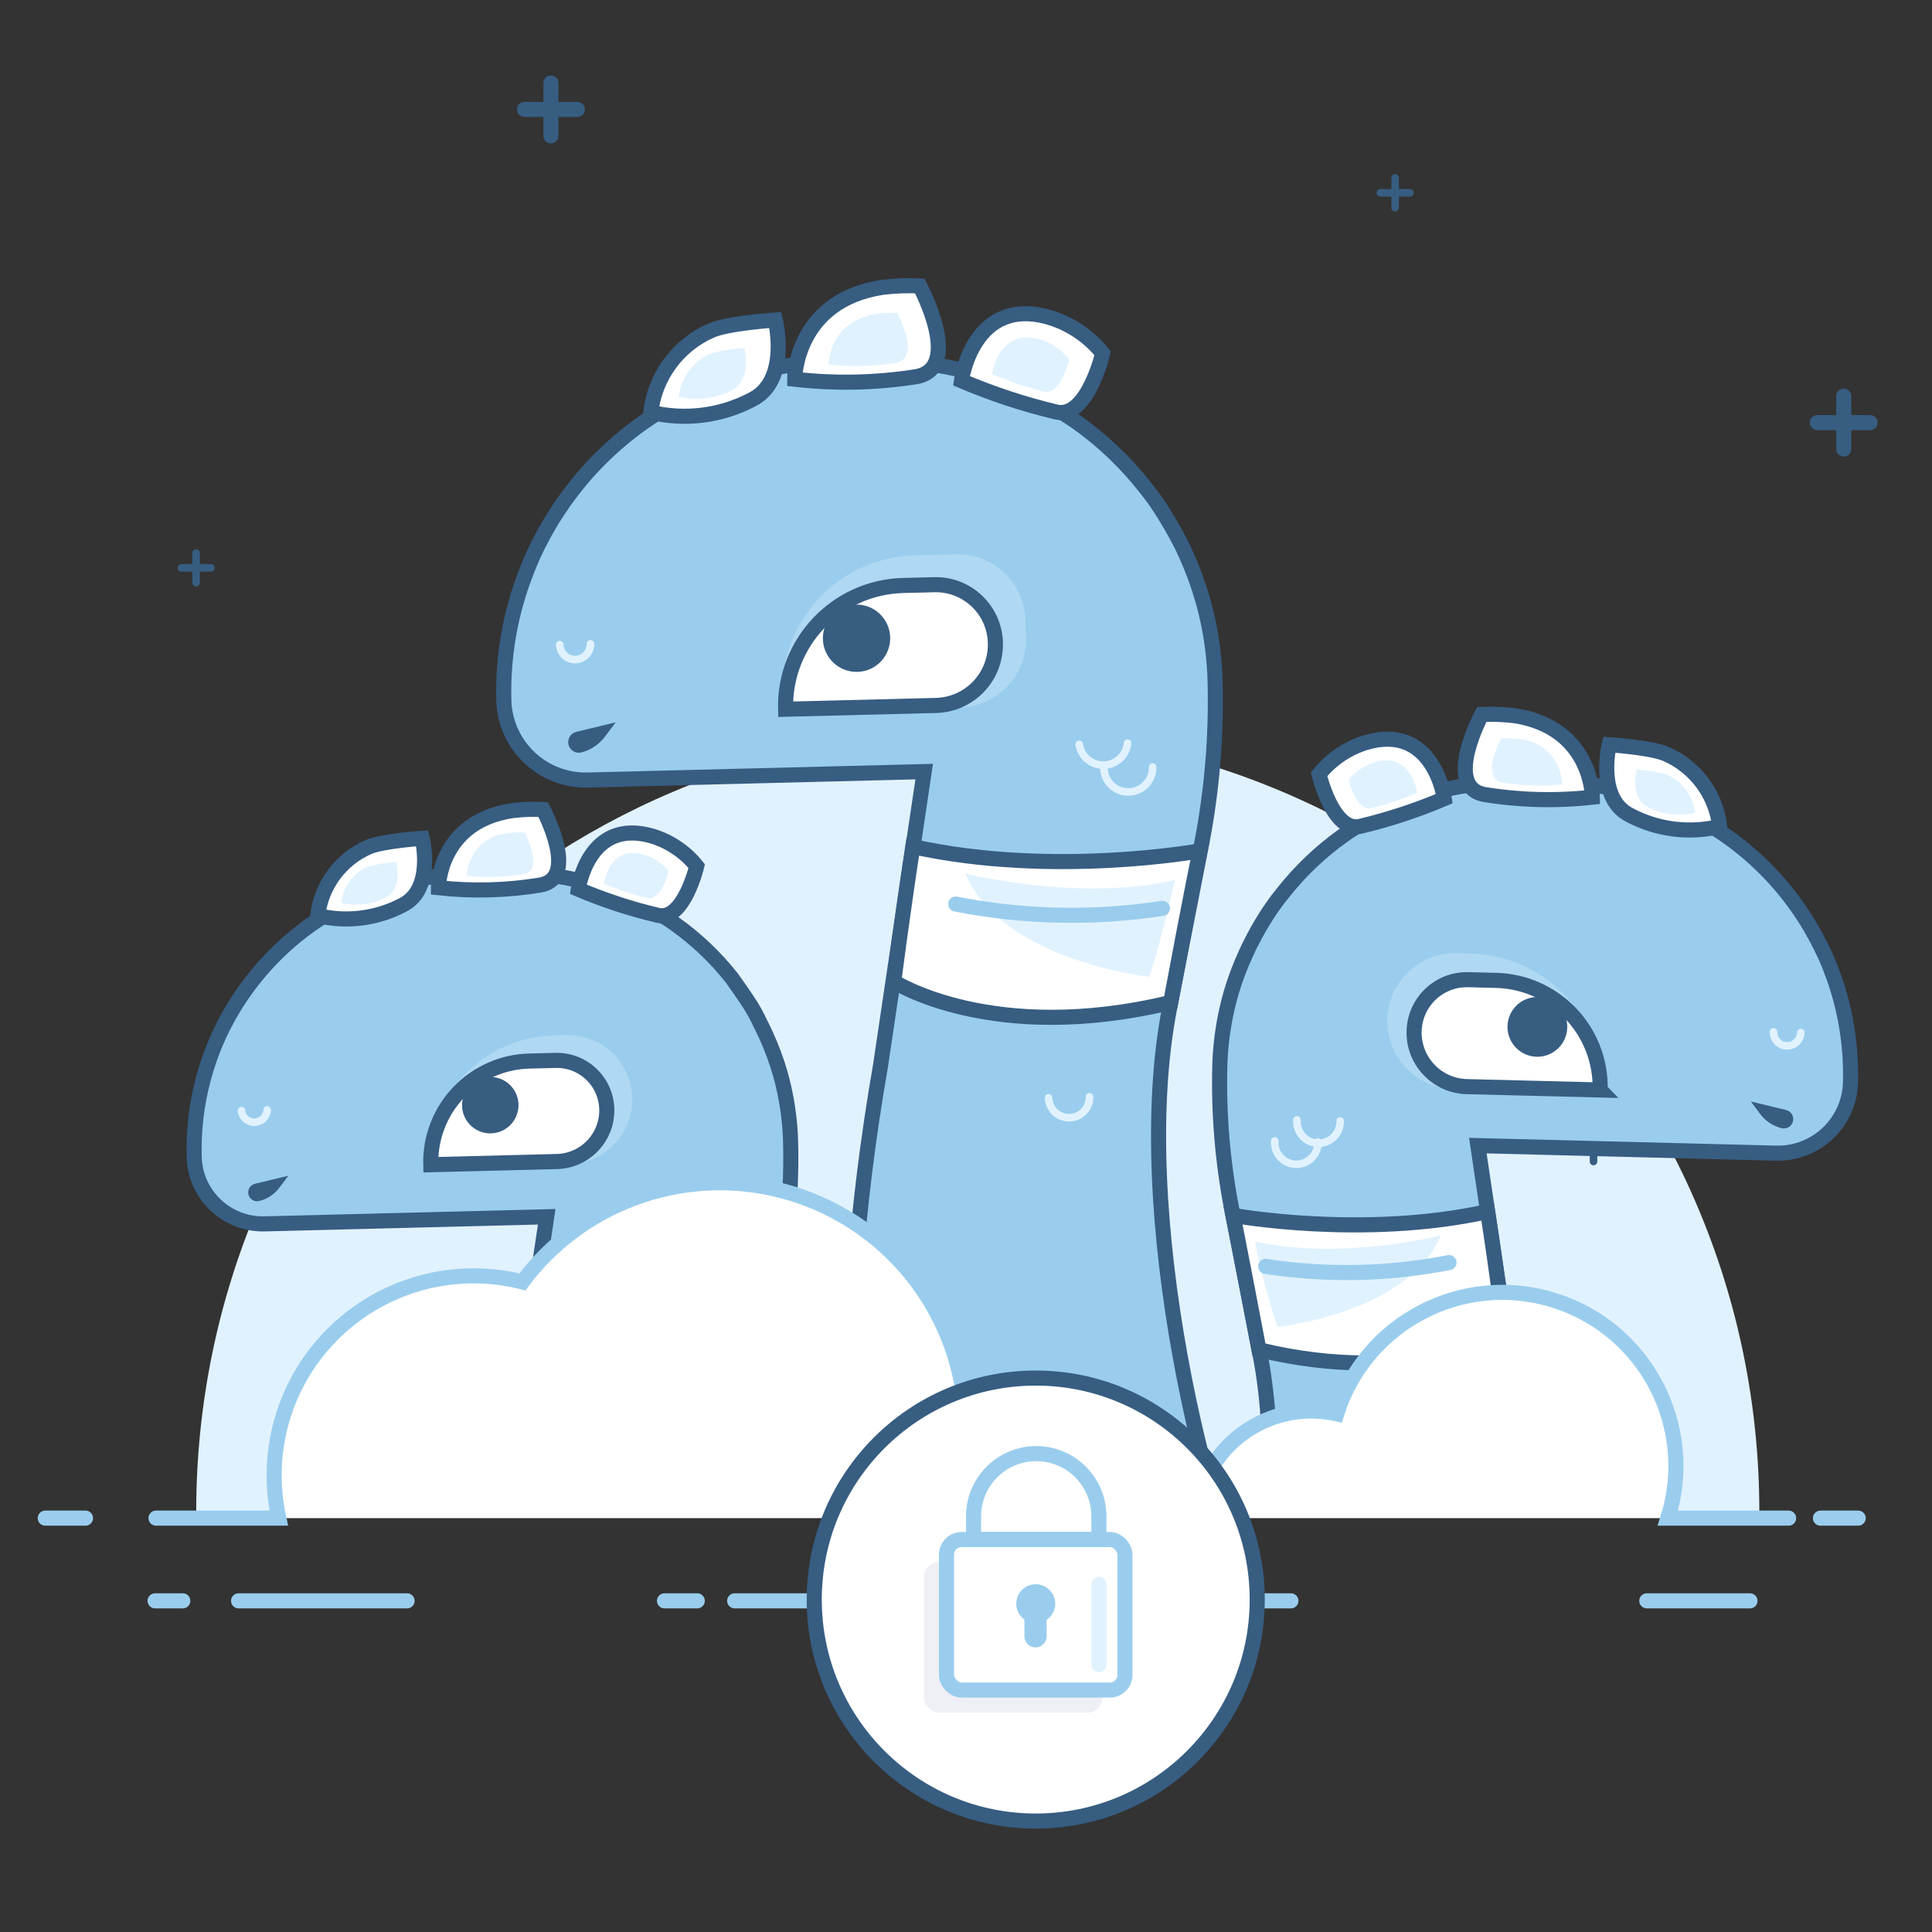 <svg xmlns="http://www.w3.org/2000/svg" xmlns:xlink="http://www.w3.org/1999/xlink" width="256" height="256" version="1.1" viewBox="0 0 256 256"><rect x="0" y="0" width="256" height="256" fill="#333333" stroke="none"/><title>illustration-user-groups</title><desc>Created with Sketch.</desc><defs><rect id="path-1" width="230" height="164" x="0" y="0"/></defs><g id="256x256" fill="none" fill-rule="evenodd" stroke="none" stroke-width="1"><g id="illustration-user-groups"><g id="User_Group" transform="translate(6, 11)"><path id="Shape" stroke="#375D81" stroke-linecap="round" stroke-linejoin="round" stroke-width="2" d="M238.3,41.5 L238.3,48.5"/><path id="Shape" stroke="#375D81" stroke-linecap="round" stroke-linejoin="round" stroke-width="2" d="M241.8,45 L234.8,45"/><path id="Shape" stroke="#375D81" stroke-linecap="round" stroke-linejoin="round" stroke-width="2" d="M67,0 L67,7"/><path id="Shape" stroke="#375D81" stroke-linecap="round" stroke-linejoin="round" stroke-width="2" d="M70.5,3.5 L63.5,3.5"/><path id="Shape" stroke="#375D81" stroke-linecap="round" d="M34.03,180.75 L34.03,184.68"/><path id="Shape" stroke="#375D81" stroke-linecap="round" d="M36,182.71 L32.07,182.71"/><path id="Shape" fill="#E1F2FF" fill-rule="nonzero" d="M20,189.31 C20,132.115 66.365,85.75 123.56,85.75 C180.755,85.75 227.12,132.115 227.12,189.31 L20,189.31 Z"/><path id="Shape" stroke="#375D81" stroke-linecap="round" d="M178.86,12.58 L178.86,16.52"/><path id="Shape" stroke="#375D81" stroke-linecap="round" d="M180.83,14.55 L176.9,14.55"/><path id="Shape" stroke="#375D81" stroke-linecap="round" d="M19.99,62.27 L19.99,66.21"/><path id="Shape" stroke="#375D81" stroke-linecap="round" d="M21.96,64.24 L18.03,64.24"/><path id="Shape" stroke="#375D81" stroke-linecap="round" d="M205.15,138.98 L205.15,142.91"/><path id="Shape" stroke="#375D81" stroke-linecap="round" d="M207.12,140.94 L203.18,140.94"/><path id="Shape" fill="#FFF" fill-rule="nonzero" stroke="#9ACDED" stroke-linecap="round" stroke-width="2" d="M25.61,201.12 L47.94,201.12"/><path id="Shape" stroke="#9ACDED" stroke-linecap="round" stroke-width="2" d="M235.22,190.16 L240.22,190.16"/><path id="Shape" fill="#FFF" fill-rule="nonzero" stroke="#9ACDED" stroke-linecap="round" stroke-width="2" d="M0,190.16 L5.33,190.16"/><path id="Shape" fill="#FFF" fill-rule="nonzero" stroke="#9ACDED" stroke-linecap="round" stroke-width="2" d="M91.35,201.12 L147.07,201.12"/><path id="Shape" fill="#FFF" fill-rule="nonzero" stroke="#9ACDED" stroke-linecap="round" stroke-width="2" d="M153.72,201.12 L165.05,201.12"/><path id="Shape" fill="#FFF" fill-rule="nonzero" stroke="#9ACDED" stroke-linecap="round" stroke-width="2" d="M86.39,201.12 L82.05,201.12"/><path id="Shape" fill="#FFF" fill-rule="nonzero" stroke="#9ACDED" stroke-linecap="round" stroke-width="2" d="M14.55,201.12 L18.22,201.12"/><path id="Shape" fill="#FFF" fill-rule="nonzero" stroke="#9ACDED" stroke-linecap="round" stroke-width="2" d="M212.21,201.12 L225.88,201.12"/><g id="Group-2" transform="translate(14, 25)"><mask id="mask-2" fill="#fff"><use xlink:href="#path-1"/></mask><g id="Group" mask="url(#mask-2)"><g transform="translate(5, 71)"><path id="Shape" fill="#9ACDED" fill-rule="nonzero" stroke="#375D81" stroke-width="2" d="M84.82,149.63 C79,137.78 70.26,103.33 74.72,80.45 L78.25,62.34 C79.404,56.412 79.91,50.377 79.76,44.34 L79.76,44.34 C79.698,41.868 79.387,39.409 78.83,37 C78.697,36.407 78.547,35.82 78.38,35.24 C77.887,33.53 77.269,31.859 76.53,30.24 C76.283,29.7 76.027,29.167 75.76,28.64 C75.253,27.54 74.667,26.497 74,25.51 C73.333,24.523 72.667,23.563 72,22.63 C69.826,19.869 67.266,17.434 64.4,15.4 C63.447,14.733 62.447,14.103 61.4,13.51 C55.606,10.185 49.008,8.521 42.33,8.7 L36.33,8.85 C26.649,9.088 17.462,13.172 10.8,20.2 C9.993,21.047 9.23,21.93 8.51,22.85 C7.186,24.531 6.011,26.324 5,28.21 C4.62,28.92 4.26,29.64 3.93,30.37 C3.69,30.91 3.46,31.457 3.24,32.01 C1.91,35.386 1.095,38.942 0.82,42.56 C0.727,43.804 0.697,45.053 0.73,46.3 L0.73,46.3 C0.861,51.324 5.036,55.293 10.06,55.17 L47.44,54.23 L42.6,86.82 C36.8,120.32 39.35,142.56 44.87,157.29 C46.12,160.56 85.54,151.12 84.82,149.63 Z"/><path id="Shape" fill="#FFF" fill-rule="nonzero" stroke="#375D81" stroke-width="2" d="M17.1,14.32 C17.564,10.313 20.123,6.855 23.82,5.24 C25.73,4.42 30.95,4.08 30.95,4.08 C30.95,4.08 32.59,10.8 28.36,12.92 C24.901,14.738 20.899,15.235 17.1,14.32 L17.1,14.32 Z"/><path id="Shape" fill="#FFF" fill-rule="nonzero" stroke="#375D81" stroke-width="2" d="M33.09,10.63 C33.09,10.63 33.09,1.94 42.8,0.42 C44.18,0.248 45.571,0.195 46.96,0.26 C46.96,0.26 51.8,9.26 46.67,10.26 C42.181,11.002 37.612,11.126 33.09,10.63 Z"/><path id="Shape" fill="#FFF" fill-rule="nonzero" stroke="#375D81" stroke-width="2" d="M51.62,10.83 C51.62,10.83 52.91,1.19 61.57,3.83 C63.832,4.551 65.831,5.921 67.32,7.77 C67.32,7.77 65.59,15.11 62.15,14.28 C58.55,13.427 55.027,12.273 51.62,10.83 L51.62,10.83 Z"/><path id="Shape" fill="#E1F2FF" fill-rule="nonzero" stroke="none" d="M20.21,12.63 C20.457,10.513 21.808,8.686 23.76,7.83 C24.991,7.49 26.255,7.285 27.53,7.22 C27.53,7.22 28.4,10.77 26.16,11.89 C24.332,12.85 22.217,13.113 20.21,12.63 L20.21,12.63 Z"/><path id="Shape" fill="#E1F2FF" fill-rule="nonzero" stroke="none" d="M36.85,9.04 C36.96,6.074 39.263,3.655 42.22,3.4 C42.983,3.305 43.752,3.274 44.52,3.31 C44.52,3.31 47.2,8.31 44.36,8.85 C41.877,9.255 39.35,9.319 36.85,9.04 L36.85,9.04 Z"/><path id="Shape" fill="#E1F2FF" fill-rule="nonzero" stroke="none" d="M55,10.09 C55,10.09 55.71,4.82 60.44,6.27 C61.679,6.665 62.775,7.416 63.59,8.43 C63.59,8.43 62.65,12.43 60.76,11.99 C58.79,11.519 56.863,10.883 55,10.09 Z"/><path id="Shape" fill="#FFF" fill-rule="nonzero" stroke="#375D81" stroke-width="2" d="M78.11,63.07 C78.11,63.07 61.83,66.07 46.2,62.6 C44.9,71.15 44.09,77.6 44.09,77.6 C44.09,77.6 55.09,84.7 74.86,79.93 C76.93,68.93 78.11,63.07 78.11,63.07 Z"/><path id="Shape" fill="#E1F2FF" fill-rule="nonzero" stroke="none" d="M48.598,30.287 L50.248,30.287 C54.959,30.287 58.778,34.106 58.778,38.817 L58.778,38.817 C58.778,43.528 54.959,47.347 50.248,47.347 L31.548,47.347 L31.548,47.347 C31.545,42.824 33.34,38.484 36.538,35.285 C39.736,32.085 44.074,30.287 48.598,30.287 Z" opacity=".3" transform="translate(45.163, 38.817) rotate(-1.44) translate(-45.163, -38.817)"/><path id="Shape" fill="#FFF" fill-rule="nonzero" stroke="#375D81" stroke-width="2" d="M45.306,33.635 L48.786,33.635 C52.442,33.635 55.406,36.598 55.406,40.255 L55.406,40.255 C55.406,43.999 52.371,47.035 48.626,47.035 L31.906,47.035 L31.906,47.035 C31.906,43.481 33.318,40.072 35.831,37.559 C38.344,35.046 41.752,33.635 45.306,33.635 L45.306,33.635 Z" transform="translate(43.656, 40.335) rotate(-1.44) translate(-43.656, -40.335)"/><circle id="Oval" cx="39.965" cy="39.438" r="3.74" fill="#375D81" fill-rule="nonzero" stroke="none" transform="translate(39.965, 39.438) rotate(-1.44) translate(-39.965, -39.438)"/><path id="Shape" fill="#375D81" fill-rule="nonzero" stroke="none" d="M9.35,52.14 L9.35,52.14 C10.408,51.884 11.345,51.269 12,50.4 L13.21,48.79 L10.43,49.46 L8.79,49.85 C8.485,49.921 8.222,50.111 8.058,50.378 C7.895,50.645 7.845,50.966 7.92,51.27 L7.92,51.27 C7.991,51.577 8.183,51.842 8.452,52.006 C8.721,52.17 9.045,52.218 9.35,52.14 Z"/><path id="Shape" fill="#E1F2FF" fill-rule="nonzero" stroke="none" d="M52.06,65.63 C52.06,65.63 64.5,68.83 75.35,66.38 C74.621,70.018 73.659,73.605 72.47,77.12 C72.47,77.12 56.07,75.3 52.06,65.63 Z"/><path id="Shape" fill="none" stroke="#9ACDED" stroke-linecap="round" stroke-width="2" d="M51,68.98 C58.581,70.474 66.364,70.637 74,69.46"/><path id="Shape" fill="none" stroke="#E1F2FF" stroke-linecap="round" stroke-width="1" d="M68.24,129.81 C68.316,130.724 67.88,131.605 67.106,132.098 C66.333,132.591 65.35,132.615 64.554,132.16 C63.757,131.705 63.278,130.847 63.31,129.93"/><path id="Shape" fill="none" stroke="#E1F2FF" stroke-linecap="round" stroke-width="1" d="M73.18,129.69 C73.256,130.604 72.82,131.485 72.046,131.978 C71.273,132.471 70.29,132.495 69.494,132.04 C68.697,131.585 68.218,130.727 68.25,129.81"/><path id="Shape" fill="none" stroke="#E1F2FF" stroke-linecap="round" stroke-width="1" d="M70.77,132.22 C70.725,133.527 69.669,134.572 68.362,134.604 C67.054,134.636 65.949,133.643 65.84,132.34"/><path id="Shape" fill="none" stroke="#E1F2FF" stroke-linecap="round" stroke-width="1" d="M70.09,51.09 C70.129,52.587 68.947,53.831 67.45,53.87 C65.953,53.909 64.709,52.727 64.67,51.23"/><path id="Shape" fill="none" stroke="#E1F2FF" stroke-linecap="round" stroke-width="1" d="M72.87,53.74 C72.909,55.237 71.727,56.481 70.23,56.52 C68.733,56.559 67.489,55.377 67.45,53.88"/><path id="Shape" fill="none" stroke="#E1F2FF" stroke-linecap="round" stroke-width="1" d="M65.86,90.39 C65.933,91.235 65.53,92.051 64.816,92.507 C64.101,92.964 63.192,92.986 62.456,92.564 C61.719,92.143 61.278,91.348 61.31,90.5"/><path id="Shape" fill="none" stroke="#E1F2FF" stroke-linecap="round" stroke-width="1" d="M10.4,40.07 C10.359,40.966 9.633,41.678 8.737,41.702 C7.84,41.725 7.078,41.052 6.99,40.16"/></g></g><g id="Group" mask="url(#mask-2)"><g transform="translate(136, 58)"><path id="Shape" fill="#9ACDED" fill-rule="nonzero" stroke="#375D81" stroke-width="2" d="M0.28,158.63 C6.47,146.07 15.67,109.63 10.96,85.46 L7.23,66.32 C6.006,60.04 5.469,53.646 5.63,47.25 L5.63,47.25 C5.701,44.636 6.036,42.036 6.63,39.49 C6.777,38.863 6.937,38.243 7.11,37.63 C7.644,35.806 8.312,34.025 9.11,32.3 C9.37,31.727 9.643,31.163 9.93,30.61 C10.503,29.497 11.123,28.417 11.79,27.37 C12.457,26.323 13.177,25.323 13.95,24.37 C16.238,21.455 18.932,18.882 21.95,16.73 C22.957,16.017 24,15.35 25.08,14.73 C31.205,11.213 38.18,9.452 45.24,9.64 L51.57,9.8 C61.808,10.049 71.525,14.367 78.57,21.8 C79.423,22.693 80.23,23.627 80.99,24.6 C82.379,26.376 83.611,28.27 84.67,30.26 C85.07,31.01 85.45,31.77 85.81,32.54 C86.07,33.107 86.313,33.683 86.54,34.27 C87.946,37.838 88.809,41.596 89.1,45.42 C89.202,46.751 89.235,48.086 89.2,49.42 L89.2,49.42 C89.064,54.731 84.651,58.929 79.34,58.8 L39.82,57.8 L44.94,92.25 C51.07,127.66 48.37,151.18 42.54,166.75 C41.19,170.12 -0.48,160.14 0.28,158.63 Z"/><path id="Shape" fill="#FFF" fill-rule="nonzero" stroke="#375D81" stroke-width="2" d="M71.87,15.51 C71.376,11.276 68.674,7.622 64.77,5.91 C62.77,5.04 57.23,4.68 57.23,4.68 C57.23,4.68 55.5,11.78 59.97,14.02 C63.624,15.946 67.854,16.475 71.87,15.51 Z"/><path id="Shape" fill="#FFF" fill-rule="nonzero" stroke="#375D81" stroke-width="2" d="M55,11.63 C55,11.63 55,2.44 44.74,0.84 C43.281,0.658 41.809,0.601 40.34,0.67 C40.34,0.67 35.22,10.2 40.65,11.27 C45.395,12.043 50.223,12.164 55,11.63 Z"/><path id="Shape" fill="#FFF" fill-rule="nonzero" stroke="#375D81" stroke-width="2" d="M35.38,11.82 C35.38,11.82 34,1.63 24.86,4.43 C22.468,5.193 20.353,6.643 18.78,8.6 C18.78,8.6 20.61,16.36 24.25,15.49 C28.056,14.58 31.779,13.353 35.38,11.82 Z"/><path id="Shape" fill="#E1F2FF" fill-rule="nonzero" stroke="none" d="M68.59,13.7 C68.334,11.46 66.906,9.525 64.84,8.62 C63.534,8.258 62.193,8.04 60.84,7.97 C60.84,7.97 59.93,11.72 62.29,12.91 C64.224,13.93 66.464,14.211 68.59,13.7 L68.59,13.7 Z"/><path id="Shape" fill="#E1F2FF" fill-rule="nonzero" stroke="none" d="M51,9.92 C50.905,6.771 48.468,4.192 45.33,3.92 C44.524,3.821 43.711,3.791 42.9,3.83 C42.9,3.83 40.07,9.1 43.07,9.69 C45.691,10.127 48.359,10.205 51,9.92 L51,9.92 Z"/><path id="Shape" fill="#E1F2FF" fill-rule="nonzero" stroke="none" d="M31.78,11.04 C31.78,11.04 31.03,5.47 26.03,7.04 C24.72,7.457 23.562,8.25 22.7,9.32 C22.7,9.32 23.7,13.57 25.7,13.09 C27.781,12.578 29.814,11.892 31.78,11.04 Z"/><path id="Shape" fill="#FFF" fill-rule="nonzero" stroke="#375D81" stroke-width="2" d="M7.38,67.04 C7.38,67.04 24.59,70.19 41.12,66.54 C42.5,75.54 43.35,82.39 43.35,82.39 C43.35,82.39 31.76,89.9 10.82,84.85 C8.62,73.24 7.38,67.04 7.38,67.04 Z"/><path id="Shape" fill="#E1F2FF" fill-rule="nonzero" stroke="none" d="M27.827,32.427 L47.597,32.427 C52.568,32.427 56.597,36.456 56.597,41.427 L56.597,41.427 C56.597,46.397 52.568,50.427 47.597,50.427 L45.857,50.427 C35.916,50.427 27.857,42.368 27.857,32.427 L27.857,32.427 L27.827,32.427 Z" opacity=".3" transform="translate(42.212, 41.427) rotate(-178.56) translate(-42.212, -41.427)"/><path id="Shape" fill="#FFF" fill-rule="nonzero" stroke="#375D81" stroke-width="2" d="M31.369,35.947 L49.049,35.947 C53.009,35.947 56.219,39.157 56.219,43.117 L56.219,43.117 C56.219,46.983 53.085,50.117 49.219,50.117 L45.539,50.117 C37.719,50.117 31.379,43.778 31.379,35.957 L31.379,35.957 L31.369,35.947 Z" transform="translate(43.794, 43.032) rotate(-178.56) translate(-43.794, -43.032)"/><circle id="Oval" cx="47.711" cy="42.066" r="3.96" fill="#375D81" fill-rule="nonzero" stroke="none" transform="translate(47.711, 42.066) rotate(-88.56) translate(-47.711, -42.066)"/><path id="Shape" fill="#375D81" fill-rule="nonzero" stroke="none" d="M80.07,55.49 L80.07,55.49 C78.953,55.217 77.964,54.567 77.27,53.65 L75.99,51.95 L78.93,52.66 L80.66,53.08 C80.982,53.156 81.259,53.357 81.432,53.639 C81.605,53.92 81.658,54.259 81.58,54.58 L81.58,54.58 C81.502,54.902 81.299,55.179 81.015,55.35 C80.731,55.521 80.391,55.571 80.07,55.49 Z"/><path id="Shape" fill="#E1F2FF" fill-rule="nonzero" stroke="none" d="M34.91,69.7 C34.91,69.7 21.75,73.09 10.28,70.49 C11.036,74.334 12.038,78.125 13.28,81.84 C13.28,81.84 30.68,79.97 34.91,69.7 Z"/><path id="Shape" fill="none" stroke="#9ACDED" stroke-linecap="round" stroke-width="2" d="M36,73.3 C27.994,74.874 19.774,75.043 11.71,73.8"/><path id="Shape" fill="none" stroke="#E1F2FF" stroke-linecap="round" stroke-width="1" d="M17.8,137.63 C17.764,139.071 18.904,140.269 20.345,140.305 C21.786,140.341 22.984,139.201 23.02,137.76"/><path id="Shape" fill="none" stroke="#E1F2FF" stroke-linecap="round" stroke-width="1" d="M12.59,137.48 C12.554,138.921 13.694,140.119 15.135,140.155 C16.576,140.191 17.774,139.051 17.81,137.61"/><path id="Shape" fill="none" stroke="#E1F2FF" stroke-linecap="round" stroke-width="1" d="M15.13,140.15 C15.107,141.082 15.583,141.956 16.379,142.443 C17.175,142.929 18.17,142.954 18.989,142.508 C19.808,142.062 20.327,141.212 20.35,140.28"/><path id="Shape" fill="none" stroke="#E1F2FF" stroke-linecap="round" stroke-width="1" d="M15.85,54.39 C15.767,55.449 16.276,56.467 17.172,57.037 C18.069,57.606 19.207,57.634 20.13,57.109 C21.053,56.584 21.611,55.592 21.58,54.53"/><path id="Shape" fill="none" stroke="#E1F2FF" stroke-linecap="round" stroke-width="1" d="M12.91,57.18 C12.827,58.239 13.336,59.257 14.232,59.827 C15.129,60.396 16.267,60.424 17.19,59.899 C18.113,59.374 18.671,58.382 18.64,57.32"/><path id="Shape" fill="none" stroke="#E1F2FF" stroke-linecap="round" stroke-width="1" d="M20.32,95.93 C20.364,97.205 21.393,98.224 22.668,98.256 C23.943,98.288 25.023,97.321 25.13,96.05"/><path id="Shape" fill="none" stroke="#E1F2FF" stroke-linecap="round" stroke-width="1" d="M79,42.73 C78.975,43.727 79.763,44.555 80.76,44.58 C81.757,44.605 82.585,43.817 82.61,42.82"/></g></g><g id="Group" mask="url(#mask-2)"><g transform="translate(46, 1)"><path id="Shape" fill="#9ACDED" fill-rule="nonzero" stroke="#375D81" stroke-width="2" d="M101,178.98 C94,164.81 83.64,123.75 89,96.46 L93.21,74.87 C94.589,67.787 95.193,60.574 95.01,53.36 L95.01,53.36 C94.939,50.414 94.571,47.482 93.91,44.61 C93.75,43.903 93.57,43.207 93.37,42.52 C92.786,40.468 92.05,38.463 91.17,36.52 C90.877,35.853 90.57,35.217 90.25,34.61 C89.583,33.357 88.883,32.14 88.15,30.96 C87.417,29.78 86.607,28.643 85.72,27.55 C83.128,24.258 80.077,21.355 76.66,18.93 C75.467,18.117 74.247,17.35 73,16.63 C66.094,12.665 58.23,10.679 50.27,10.89 L43.13,11.07 C31.59,11.366 20.644,16.245 12.71,24.63 C11.75,25.637 10.847,26.69 10,27.79 C8.434,29.792 7.045,31.927 5.85,34.17 C5.4,35.01 4.97,35.87 4.57,36.75 C4.283,37.417 4.01,38.083 3.75,38.75 C2.168,42.773 1.197,47.01 0.87,51.32 C0.758,52.804 0.721,54.292 0.76,55.78 L0.76,55.78 C0.913,61.775 5.895,66.511 11.89,66.36 L56.46,65.24 L50.69,104.1 C43.77,144.04 46.82,170.56 53.4,188.1 C54.83,191.99 101.83,180.73 101,178.98 Z"/><path id="Shape" fill="#FFF" fill-rule="nonzero" stroke="#375D81" stroke-width="2" d="M20.23,17.63 C20.78,12.854 23.826,8.729 28.23,6.8 C30.51,5.8 36.73,5.41 36.73,5.41 C36.73,5.41 38.73,13.41 33.64,15.95 C29.522,18.118 24.756,18.715 20.23,17.63 L20.23,17.63 Z"/><path id="Shape" fill="#FFF" fill-rule="nonzero" stroke="#375D81" stroke-width="2" d="M39.3,13.25 C39.3,13.25 39.3,2.88 50.87,1.08 C52.528,0.873 54.201,0.81 55.87,0.89 C55.87,0.89 61.64,11.64 55.52,12.89 C50.155,13.75 44.698,13.871 39.3,13.25 L39.3,13.25 Z"/><path id="Shape" fill="#FFF" fill-rule="nonzero" stroke="#375D81" stroke-width="2" d="M61.39,13.45 C61.39,13.45 62.93,1.96 73.25,5.12 C75.949,5.979 78.334,7.614 80.11,9.82 C80.11,9.82 78.05,18.57 73.94,17.59 C69.648,16.564 65.45,15.179 61.39,13.45 L61.39,13.45 Z"/><path id="Shape" fill="#E1F2FF" fill-rule="nonzero" stroke="none" d="M23.93,15.58 C24.219,13.053 25.83,10.87 28.16,9.85 C29.626,9.444 31.131,9.199 32.65,9.12 C32.65,9.12 33.65,13.35 31.02,14.69 C28.843,15.836 26.323,16.153 23.93,15.58 L23.93,15.58 Z"/><path id="Shape" fill="#E1F2FF" fill-rule="nonzero" stroke="none" d="M43.78,11.31 C43.78,11.31 43.78,5.58 50.18,4.58 C51.089,4.465 52.005,4.429 52.92,4.47 C52.92,4.47 56.11,10.41 52.73,11.08 C49.771,11.564 46.76,11.642 43.78,11.31 Z"/><path id="Shape" fill="#E1F2FF" fill-rule="nonzero" stroke="none" d="M65.45,12.57 C65.45,12.57 66.29,6.28 71.94,8.01 C73.421,8.494 74.726,9.406 75.69,10.63 C75.69,10.63 74.56,15.42 72.32,14.88 C69.969,14.304 67.671,13.531 65.45,12.57 L65.45,12.57 Z"/><path id="Shape" fill="#FFF" fill-rule="nonzero" stroke="#375D81" stroke-width="2" d="M93,75.74 C93,75.74 73.59,79.29 54.95,75.18 C53.4,85.37 52.43,93.06 52.43,93.06 C52.43,93.06 65.5,101.53 89.12,95.83 C91.56,82.72 93,75.74 93,75.74 Z"/><path id="Shape" fill="#E1F2FF" fill-rule="nonzero" stroke="none" d="M55.493,36.632 L60.913,36.632 C65.884,36.632 69.913,40.662 69.913,45.632 L69.913,47.932 C69.913,52.903 65.884,56.932 60.913,56.932 L37.463,56.932 L37.463,54.632 C37.463,44.691 45.522,36.632 55.463,36.632 L55.493,36.632 Z" opacity=".3" transform="translate(53.688, 46.782) rotate(-1.44) translate(-53.688, -46.782)"/><path id="Shape" fill="#FFF" fill-rule="nonzero" stroke="#375D81" stroke-width="2" d="M53.86,40.627 L58,40.627 C62.363,40.627 65.9,44.164 65.9,48.527 L65.9,48.527 C65.908,50.67 65.063,52.729 63.551,54.249 C62.039,55.769 59.984,56.624 57.84,56.627 L37.89,56.627 L37.89,56.627 C37.89,47.79 45.054,40.627 53.89,40.627 L53.86,40.627 Z" transform="translate(51.895, 48.627) rotate(-1.44) translate(-51.895, -48.627)"/><circle id="Oval" cx="47.495" cy="47.568" r="4.46" fill="#375D81" fill-rule="nonzero" stroke="none" transform="translate(47.495, 47.568) rotate(-1.44) translate(-47.495, -47.568)"/><path id="Shape" fill="#375D81" fill-rule="nonzero" stroke="none" d="M11,62.71 L11,62.71 C12.255,62.4 13.365,61.665 14.14,60.63 L15.59,58.71 L12.28,59.51 L10.33,59.98 C9.591,60.176 9.146,60.928 9.33,61.67 L9.33,61.67 C9.508,62.415 10.253,62.879 11,62.71 L11,62.71 Z"/><path id="Shape" fill="#E1F2FF" fill-rule="nonzero" stroke="none" d="M61.92,78.73 C61.92,78.73 76.76,82.55 89.69,79.62 C87.48,89.36 86.25,92.43 86.25,92.43 C86.25,92.43 66.69,90.32 61.92,78.73 Z"/><path id="Shape" fill="none" stroke="#9ACDED" stroke-linecap="round" stroke-width="2" d="M60.64,82.79 C69.668,84.567 78.936,84.76 88.03,83.36"/><path id="Shape" fill="none" stroke="#E1F2FF" stroke-linecap="round" stroke-width="1" d="M81.21,155.32 C81.251,156.944 79.969,158.294 78.345,158.335 C76.721,158.376 75.371,157.094 75.33,155.47"/><path id="Shape" fill="none" stroke="#E1F2FF" stroke-linecap="round" stroke-width="1" d="M87.1,155.17 C87.127,156.22 86.591,157.205 85.695,157.754 C84.799,158.302 83.678,158.331 82.755,157.829 C81.832,157.327 81.247,156.37 81.22,155.32"/><path id="Shape" fill="none" stroke="#E1F2FF" stroke-linecap="round" stroke-width="1" d="M84.23,158.19 C84.257,159.24 83.721,160.225 82.825,160.774 C81.929,161.322 80.808,161.351 79.885,160.849 C78.962,160.347 78.377,159.39 78.35,158.34"/><path id="Shape" fill="none" stroke="#E1F2FF" stroke-linecap="round" stroke-width="1" d="M83.41,61.46 C83.255,63.085 81.912,64.339 80.28,64.382 C78.649,64.425 77.241,63.244 77,61.63"/><path id="Shape" fill="none" stroke="#E1F2FF" stroke-linecap="round" stroke-width="1" d="M86.73,64.63 C86.759,65.784 86.169,66.866 85.184,67.467 C84.199,68.069 82.968,68.099 81.954,67.547 C80.941,66.995 80.299,65.944 80.27,64.79"/><path id="Shape" fill="none" stroke="#E1F2FF" stroke-linecap="round" stroke-width="1" d="M78.37,108.32 C78.409,109.819 77.224,111.066 75.725,111.105 C74.226,111.144 72.979,109.959 72.94,108.46"/><path id="Shape" fill="none" stroke="#E1F2FF" stroke-linecap="round" stroke-width="1" d="M12.24,48.31 C12.268,49.434 11.379,50.367 10.255,50.395 C9.131,50.423 8.198,49.534 8.17,48.41"/></g></g></g><path id="Shape" fill="#FFF" fill-rule="nonzero" stroke="#9ACDED" stroke-linecap="round" stroke-width="2" d="M231,190.16 L215,190.16 C218.816,178.043 212.087,165.126 199.97,161.31 C187.853,157.494 174.936,164.223 171.12,176.34 C166.766,175.36 162.202,176.321 158.614,178.974 C155.025,181.628 152.768,185.71 152.43,190.16 L138.71,190.16 C138.177,180.595 130.828,172.806 121.31,171.72 C118.706,159.145 108.964,149.269 96.426,146.494 C83.888,143.718 70.888,148.559 63.22,158.86 C54.339,156.619 44.931,159.136 38.355,165.512 C31.78,171.888 28.974,181.214 30.94,190.16 L14.67,190.16"/><circle id="Oval" cx="131.24" cy="200.95" r="29.35" fill="#FFF" fill-rule="nonzero" stroke="#375D81" stroke-width="2"/><rect id="Rectangle-path" width="23.64" height="19.94" x="116.42" y="196" fill="#EFEFF6" fill-rule="nonzero" rx="2"/><rect id="Rectangle-path" width="23.64" height="19.94" x="119.42" y="193" fill="#FFF" fill-rule="nonzero" stroke="#9ACDED" stroke-width="2" rx="2"/><circle id="Oval" cx="131.24" cy="201.5" r="2.58" fill="#9ACDED" fill-rule="nonzero"/><path id="Shape" fill="#9ACDED" fill-rule="nonzero" d="M129.74,200.91 L132.68,200.91 L132.68,205.82 C132.68,206.632 132.022,207.29 131.21,207.29 L131.21,207.29 C130.398,207.29 129.74,206.632 129.74,205.82 L129.74,200.91 L129.74,200.91 Z"/><path id="Shape" stroke="#9ACDED" stroke-width="2" d="M131.3,181.61 L131.3,181.61 C133.504,181.61 135.618,182.486 137.176,184.044 C138.734,185.602 139.61,187.716 139.61,189.92 L139.61,193 L123,193 L123,189.93 C122.997,187.726 123.87,185.611 125.427,184.051 C126.983,182.491 129.096,181.613 131.3,181.61 L131.3,181.61 Z"/><path id="Shape" stroke="#E1F2FF" stroke-linecap="round" stroke-width="2" d="M139.62,198.93 L139.62,209.58"/></g></g></g></svg>